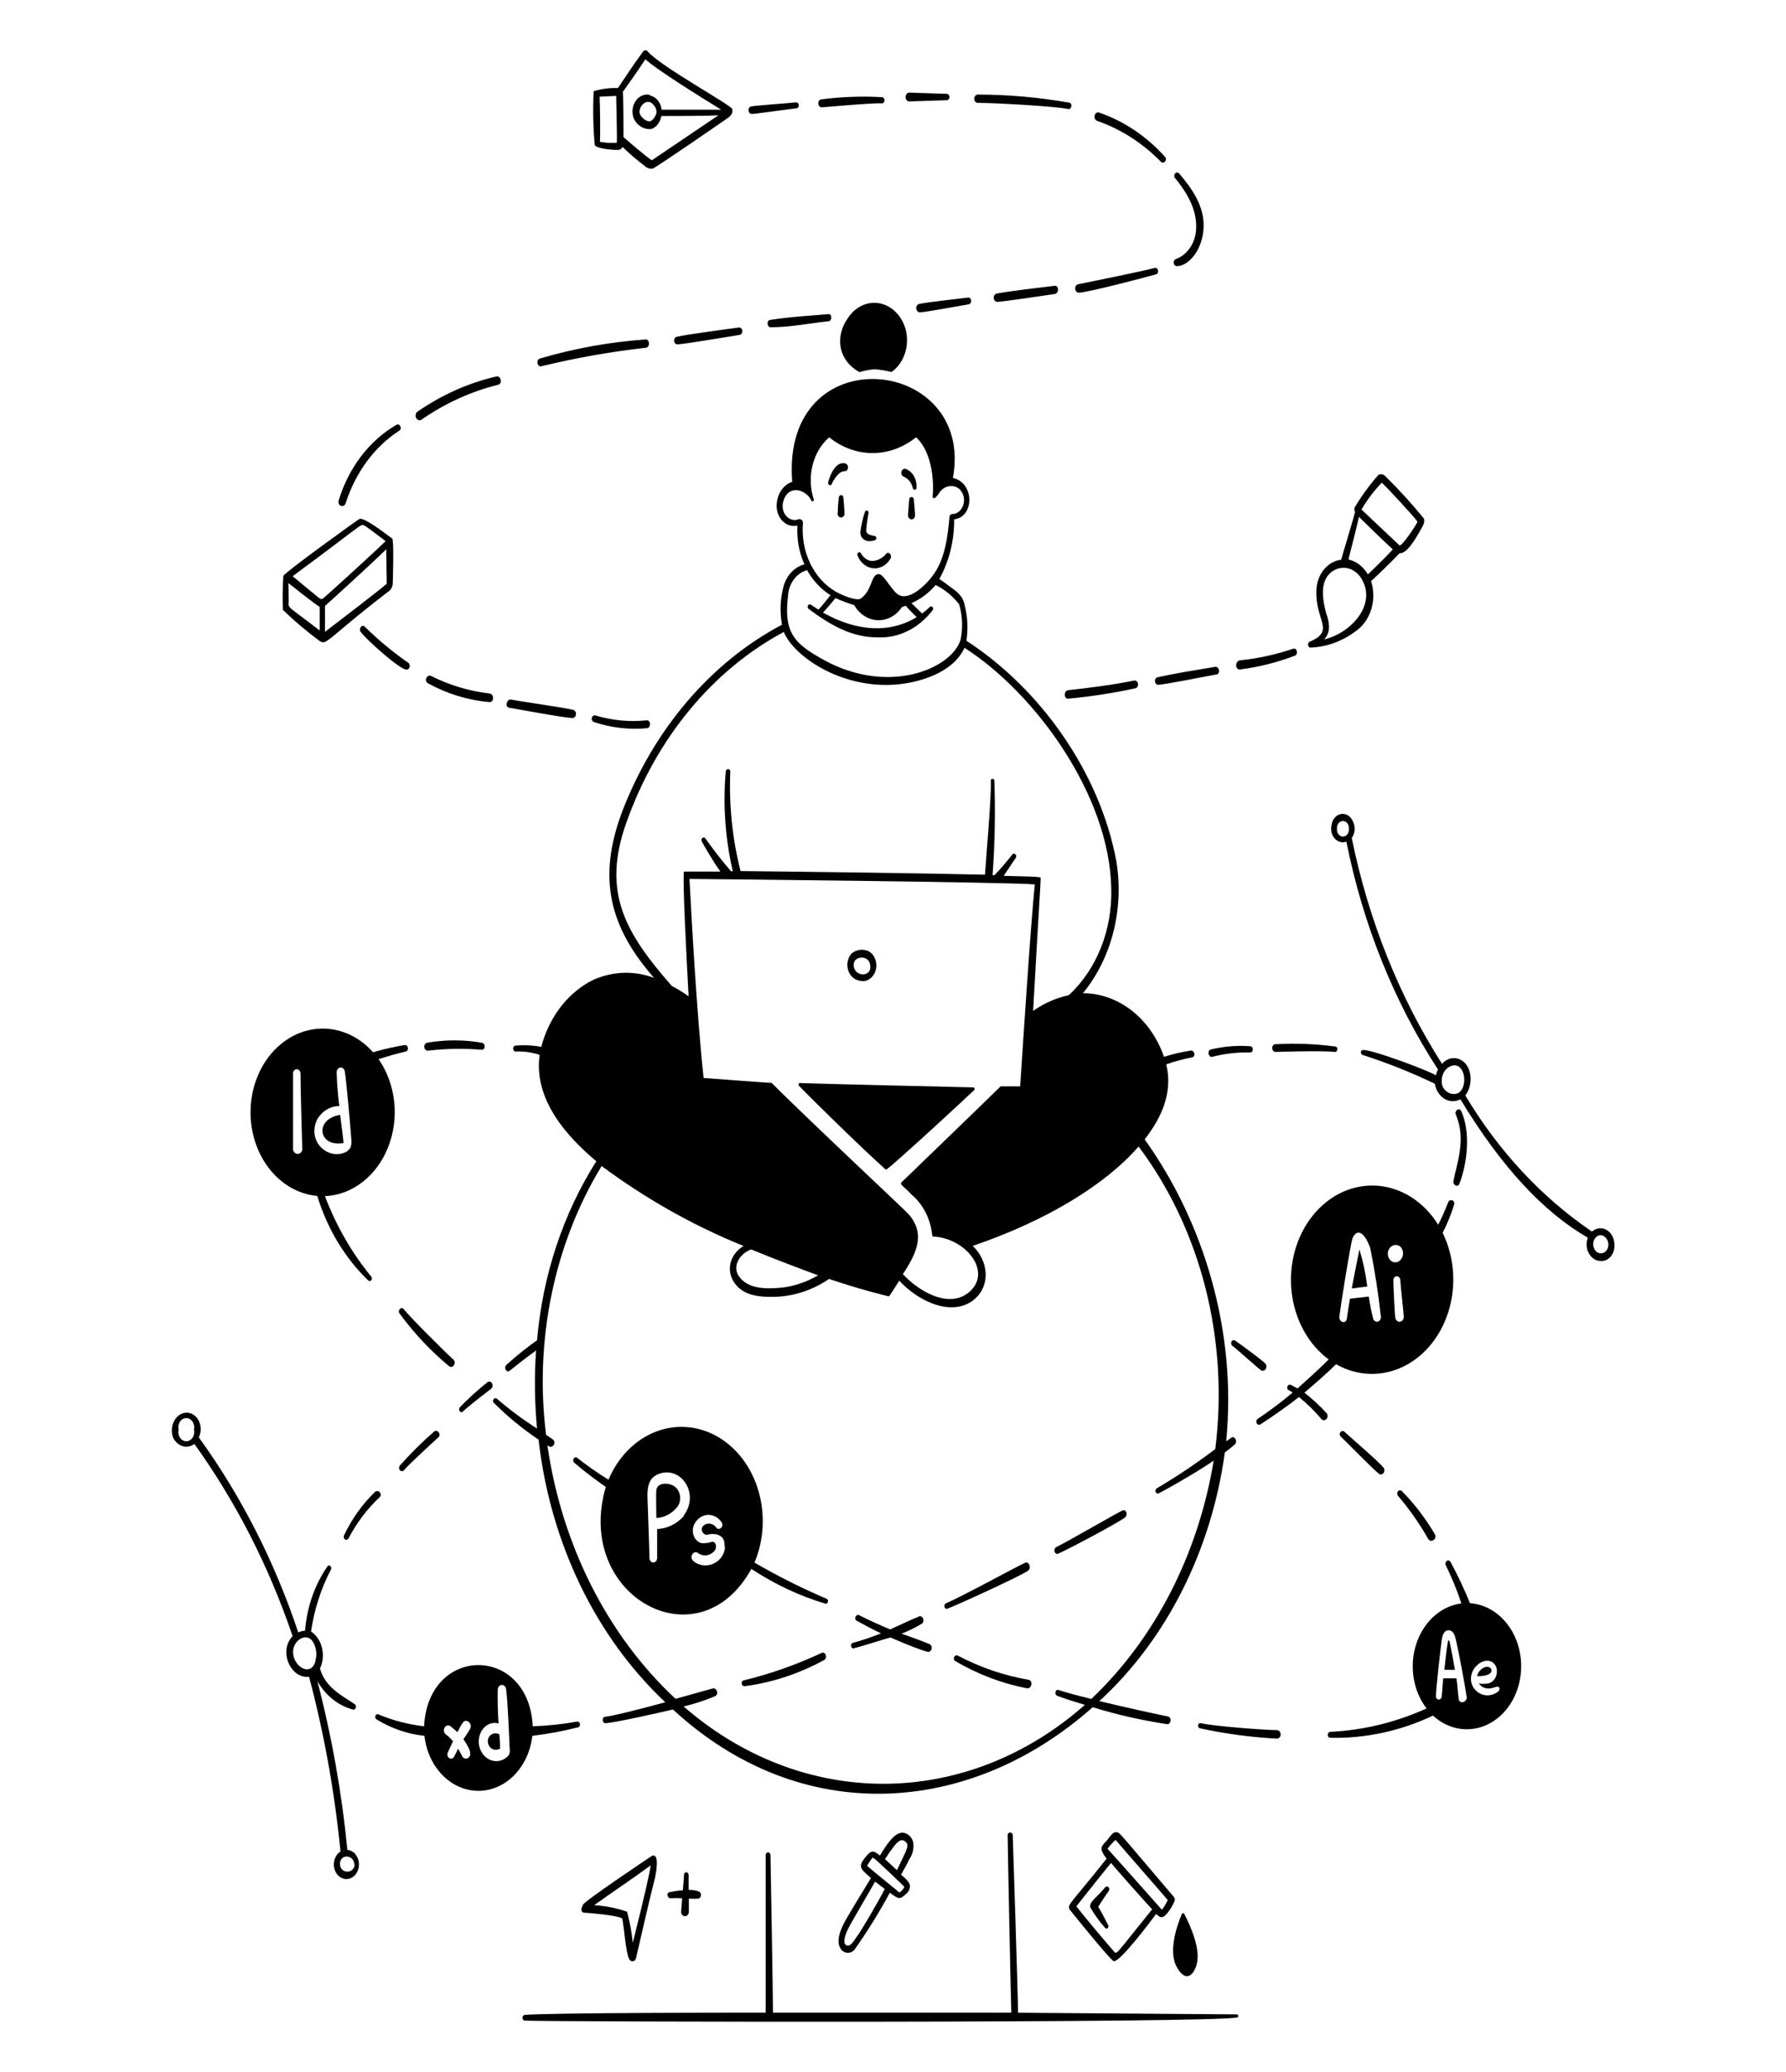 <svg width="125" height="145" viewBox="0 0 125 145" fill="none" xmlns="http://www.w3.org/2000/svg">
<path d="M60.106 68.613C60.335 68.694 60.581 68.672 60.797 68.552C61.012 68.431 61.18 68.221 61.268 67.963C61.355 67.705 61.356 67.418 61.269 67.16C61.182 66.901 61.015 66.69 60.8 66.569C60.607 66.481 60.398 66.448 60.191 66.473C59.984 66.498 59.786 66.581 59.612 66.714C59.481 66.854 59.386 67.034 59.339 67.234C59.292 67.434 59.294 67.645 59.346 67.843C59.398 68.041 59.496 68.219 59.631 68.355C59.765 68.491 59.93 68.581 60.106 68.613ZM59.75 67.497C59.75 66.888 60.794 66.815 60.894 67.497C61.087 68.447 59.719 68.389 59.75 67.497ZM59.375 22.213C58.413 23.526 58.644 25.215 60.156 26.041C60.498 25.939 60.848 25.871 61.2 25.838C61.602 25.869 62.001 25.934 62.394 26.034C62.811 25.743 63.135 25.303 63.318 24.78C63.5 24.257 63.531 23.68 63.406 23.134C63.29 22.66 63.063 22.232 62.75 21.898C62.437 21.564 62.051 21.337 61.634 21.242C61.217 21.146 60.785 21.187 60.386 21.358C59.988 21.53 59.638 21.826 59.375 22.213ZM59.025 34.799C59.018 34.757 58.998 34.718 58.969 34.691C58.94 34.663 58.903 34.648 58.866 34.648C58.828 34.648 58.792 34.663 58.763 34.691C58.733 34.718 58.714 34.757 58.706 34.799C58.66 35.203 58.633 35.61 58.625 36.017C58.642 36.075 58.673 36.126 58.716 36.162C58.759 36.197 58.81 36.217 58.862 36.217C58.915 36.217 58.967 36.197 59.009 36.162C59.052 36.126 59.084 36.075 59.1 36.017C59.131 35.894 59.025 34.923 59.025 34.799ZM63.956 34.93C63.949 34.887 63.929 34.849 63.9 34.821C63.871 34.793 63.834 34.778 63.797 34.778C63.759 34.778 63.723 34.793 63.694 34.821C63.665 34.849 63.645 34.887 63.638 34.93C63.638 35.031 63.531 36.01 63.562 36.148C63.579 36.206 63.611 36.256 63.653 36.292C63.696 36.328 63.747 36.347 63.8 36.347C63.853 36.347 63.904 36.328 63.947 36.292C63.989 36.256 64.021 36.206 64.037 36.148C64.069 36.01 63.956 35.039 63.956 34.93ZM59.069 32.414C58.319 32.342 57.975 33.69 57.962 33.748C57.952 33.789 57.956 33.834 57.973 33.872C57.991 33.91 58.021 33.939 58.056 33.951C58.092 33.964 58.13 33.959 58.163 33.939C58.196 33.918 58.221 33.884 58.231 33.842C58.269 33.734 58.669 32.943 59.138 32.972C59.375 32.994 59.494 32.45 59.069 32.414ZM64.144 33.944C64.132 33.688 64.053 33.443 63.918 33.241C63.783 33.039 63.598 32.889 63.388 32.813C63.325 32.794 63.258 32.804 63.201 32.842C63.145 32.88 63.104 32.943 63.087 33.016C63.071 33.089 63.08 33.167 63.113 33.232C63.146 33.297 63.2 33.345 63.263 33.364C63.416 33.427 63.554 33.534 63.663 33.675C63.772 33.815 63.849 33.985 63.888 34.169C63.898 34.208 63.92 34.241 63.952 34.261C63.983 34.281 64.019 34.285 64.053 34.274C64.087 34.262 64.116 34.236 64.133 34.2C64.15 34.163 64.154 34.121 64.144 34.082C64.144 34.082 64.156 34.002 64.144 33.944ZM61.25 37.794C61.275 37.784 61.297 37.766 61.312 37.741C61.328 37.716 61.336 37.686 61.336 37.656C61.336 37.625 61.328 37.596 61.312 37.571C61.297 37.546 61.275 37.528 61.25 37.518C60.962 37.453 60.625 37.431 60.625 37.105C60.658 36.698 60.712 36.294 60.788 35.894C60.791 35.858 60.783 35.822 60.766 35.792C60.748 35.762 60.722 35.74 60.692 35.73C60.662 35.721 60.63 35.724 60.601 35.739C60.573 35.755 60.55 35.781 60.538 35.814C60.382 36.282 60.273 36.768 60.212 37.264C60.225 37.699 60.625 38.026 61.25 37.794ZM62.031 38.743C61.894 38.916 61.725 39.051 61.537 39.139C61.349 39.227 61.146 39.265 60.944 39.251C60.805 39.224 60.673 39.163 60.555 39.074C60.438 38.984 60.338 38.866 60.263 38.729C60.245 38.691 60.216 38.663 60.18 38.651C60.145 38.639 60.107 38.643 60.075 38.664C60.043 38.684 60.019 38.718 60.008 38.759C59.998 38.8 60.001 38.844 60.019 38.881C60.119 39.133 60.275 39.348 60.472 39.505C60.669 39.661 60.898 39.753 61.137 39.771C61.375 39.789 61.613 39.732 61.825 39.606C62.038 39.48 62.217 39.289 62.344 39.055C62.425 38.816 62.2 38.569 62.031 38.743ZM61.962 81.823C61.978 81.835 61.997 81.842 62.016 81.842C62.035 81.842 62.053 81.835 62.069 81.823C62.737 81.337 67.769 76.697 68.181 76.284C68.195 76.269 68.205 76.25 68.209 76.229C68.213 76.207 68.212 76.185 68.205 76.165C68.198 76.145 68.186 76.127 68.171 76.115C68.156 76.103 68.138 76.096 68.119 76.095C68.119 76.095 57.806 75.863 55.987 75.791C55.881 75.791 55.862 75.921 55.919 75.979C56.25 76.356 60.244 80.293 61.962 81.823ZM83.688 137.67C84.156 136.56 83.281 134.697 82.888 133.943C82.88 133.925 82.868 133.909 82.853 133.898C82.838 133.888 82.821 133.882 82.803 133.882C82.785 133.882 82.768 133.888 82.753 133.898C82.738 133.909 82.726 133.925 82.719 133.943C82.4 134.668 81.731 136.568 82.369 137.662C82.8 138.474 83.35 138.532 83.688 137.67ZM45.625 129.876C45.562 129.919 40.987 132.972 40.812 133.283C40.638 133.595 40.644 133.827 40.881 133.849C42.756 133.987 43.475 134.168 43.55 134.269C43.669 134.755 43.8 136.727 44.05 137.119C44.077 137.167 44.115 137.205 44.16 137.229C44.205 137.253 44.255 137.261 44.303 137.252C44.352 137.244 44.398 137.219 44.435 137.181C44.472 137.144 44.499 137.094 44.513 137.039C44.775 135.893 45.6 132.326 45.763 131.739C45.925 131.152 46.2 129.637 45.625 129.876ZM45.538 130.557C45.475 131.036 45.175 132.421 44.288 135.959C44.214 135.221 44.08 134.492 43.888 133.784C43.14 133.524 42.367 133.371 41.587 133.327C42.875 132.399 44.225 131.507 45.519 130.557H45.538ZM48.856 132.87C48.908 132.865 48.956 132.839 48.993 132.797C49.03 132.755 49.053 132.699 49.059 132.64C49.065 132.58 49.053 132.52 49.025 132.47C48.997 132.419 48.955 132.382 48.906 132.363C48.675 132.284 48.434 132.25 48.194 132.261V131.21C48.194 131.16 48.177 131.112 48.146 131.077C48.116 131.041 48.074 131.021 48.031 131.021C47.988 131.021 47.947 131.041 47.916 131.077C47.886 131.112 47.869 131.16 47.869 131.21C47.869 131.587 47.812 131.935 47.788 132.29C47.494 132.29 47.2 132.355 46.894 132.406C46.587 132.457 46.719 132.863 46.944 132.841C47.208 132.823 47.473 132.823 47.737 132.841C47.737 133.16 47.681 133.501 47.669 133.827C47.679 133.903 47.712 133.971 47.761 134.021C47.811 134.071 47.875 134.098 47.941 134.098C48.006 134.098 48.07 134.071 48.12 134.021C48.17 133.971 48.203 133.903 48.212 133.827V132.863C48.427 132.881 48.642 132.884 48.856 132.87ZM63.913 128.904C63.859 128.722 63.76 128.562 63.627 128.446C63.494 128.329 63.335 128.262 63.169 128.252C62.594 128.252 62.056 129.071 61.6 129.832H61.556C61.112 129.47 60.975 129.47 60.562 129.977C60.013 130.666 60.244 130.789 60.956 131.427C60.475 132.203 59.263 134.204 59.081 134.567C58.9 134.929 58.369 135.951 58.956 136.517C59.077 136.617 59.223 136.668 59.371 136.661C59.519 136.655 59.661 136.591 59.775 136.481C60.683 135.204 61.518 133.86 62.275 132.457C62.9 132.892 62.95 132.979 63.438 132.515C63.508 132.461 63.568 132.39 63.611 132.305C63.654 132.221 63.68 132.127 63.688 132.029C63.688 131.674 63.319 131.427 63.062 131.188C63.281 130.818 63.475 130.463 63.65 130.093C63.766 129.93 63.85 129.738 63.895 129.533C63.94 129.327 63.946 129.113 63.913 128.904ZM61.938 130.101C62.145 129.776 62.366 129.464 62.6 129.165C62.906 128.781 63.131 128.687 63.337 128.854C63.688 129.122 63.494 129.361 62.775 130.876L61.938 130.101ZM59.281 136.147C58.925 136.053 59.156 135.422 59.325 135.045C59.494 134.668 60.763 132.537 61.25 131.674C61.444 131.833 61.769 132.08 61.925 132.189C61.5 133.03 60.294 135.089 60.05 135.408C59.806 135.727 59.581 136.227 59.281 136.147ZM61.062 129.999L61.163 130.043C61.263 130.086 63.3 132.015 63.3 132.058C63.209 132.214 63.09 132.346 62.95 132.442C62.712 132.225 61.237 131.065 60.688 130.565C60.802 130.367 60.927 130.178 61.062 129.999ZM74.85 133.617C74.85 133.617 77.688 137.148 77.938 137.242C78.356 137.372 80.619 134.342 80.919 133.936C81.213 134.226 81.362 134.277 81.694 133.892C81.899 133.644 82.069 133.36 82.2 133.051C82.222 133.004 82.23 132.949 82.223 132.896C82.216 132.842 82.195 132.793 82.162 132.754C78.981 129.013 78.412 128.317 78.281 128.259C77.869 128.056 77.656 128.643 77.412 128.854C77.075 129.231 76.894 129.347 77.45 130.072C74.912 133.262 74.713 133.24 74.85 133.617ZM77.525 129.361C77.692 129.138 77.878 128.937 78.081 128.759C78.081 128.759 79.956 130.934 81.731 132.964C81.618 133.21 81.479 133.439 81.319 133.646C81.25 133.566 77.625 129.484 77.5 129.361H77.525ZM80.65 133.602C77.925 136.952 78.2 136.821 77.912 136.502C77.744 136.336 75.65 133.834 75.331 133.407C75.556 133.117 77.631 130.507 77.769 130.362C77.737 130.391 80.2 133.153 80.625 133.602H80.65Z" fill="black"/>
<path d="M77.35 132.073C76.725 132.841 76.237 133.066 76.306 133.479C76.612 134.004 76.963 134.49 77.356 134.929C77.38 134.952 77.41 134.964 77.441 134.965C77.472 134.966 77.502 134.954 77.527 134.932C77.551 134.91 77.569 134.88 77.576 134.845C77.584 134.81 77.581 134.773 77.569 134.741C77.569 134.741 77.075 133.762 76.862 133.436C76.912 133.363 77.444 132.537 77.588 132.348C77.619 132.312 77.637 132.262 77.637 132.21C77.637 132.159 77.619 132.109 77.588 132.073C77.556 132.036 77.513 132.016 77.469 132.016C77.424 132.016 77.382 132.036 77.35 132.073Z" fill="black"/>
<path d="M86.575 140.969L71.25 140.853C71.25 139.613 70.906 129.318 70.881 128.441C70.881 128.173 70.512 128.173 70.525 128.441C70.525 129.166 70.75 140.171 70.781 140.846H54.1C54.1 139.671 53.937 130.456 53.925 129.826C53.925 129.774 53.907 129.724 53.876 129.687C53.844 129.65 53.801 129.63 53.756 129.63C53.711 129.63 53.669 129.65 53.637 129.687C53.605 129.724 53.587 129.774 53.587 129.826V140.846C52.287 140.846 38.587 140.846 36.712 141.005C36.672 141.014 36.636 141.039 36.611 141.075C36.584 141.111 36.57 141.157 36.57 141.204C36.57 141.252 36.584 141.297 36.611 141.334C36.636 141.37 36.672 141.395 36.712 141.404C38.381 141.491 85.075 141.592 86.606 141.179C86.626 141.17 86.643 141.153 86.654 141.131C86.665 141.109 86.669 141.084 86.665 141.059C86.661 141.034 86.65 141.012 86.634 140.995C86.617 140.979 86.597 140.969 86.575 140.969ZM41.625 10.15C41.769 10.44 43.231 10.534 43.362 10.476C43.449 10.441 43.523 10.375 43.575 10.287C44.071 10.767 44.59 11.213 45.131 11.621C45.208 11.694 45.298 11.747 45.394 11.777C45.489 11.807 45.589 11.813 45.687 11.796C45.95 11.709 50.881 8.301 50.956 8.243C51.281 8.011 51.287 7.779 51.244 7.627C51.15 7.33 46.112 4.589 45.306 3.567C45.283 3.547 45.256 3.533 45.228 3.525C45.2 3.518 45.171 3.516 45.143 3.522C45.114 3.527 45.087 3.539 45.062 3.557C45.038 3.574 45.017 3.598 45 3.625C44.375 4.459 43.819 5.314 43.25 6.162C42.677 6.142 42.105 6.215 41.55 6.38C41.489 7.637 41.514 8.897 41.625 10.15ZM45.919 7.975C45.855 8.177 45.734 8.349 45.575 8.461C45.262 8.584 44.95 8.243 44.844 8.091C44.5 7.627 45.281 6.641 45.8 7.417C45.865 7.495 45.91 7.592 45.931 7.698C45.952 7.804 45.948 7.915 45.919 8.018V7.975ZM45.469 6.634C45.282 6.595 45.089 6.618 44.913 6.7C44.736 6.781 44.583 6.918 44.469 7.094C44.356 7.271 44.287 7.481 44.27 7.7C44.254 7.92 44.29 8.14 44.375 8.337C44.502 8.581 44.689 8.775 44.911 8.896C45.134 9.018 45.382 9.06 45.625 9.019C45.793 8.948 45.942 8.828 46.058 8.67C46.174 8.513 46.253 8.323 46.287 8.12C46.975 8.12 49.337 8.12 50.281 8.069L45.625 11.216C45.362 11.085 43.825 9.766 43.637 9.592C43.637 9.193 43.637 6.808 43.594 6.423C44.119 5.698 44.656 4.923 45.169 4.147C45.931 4.872 49.45 7.047 50.481 7.678H46.306C46.279 7.428 46.183 7.195 46.032 7.015C45.88 6.835 45.683 6.716 45.469 6.677V6.634ZM41.969 6.764L43.125 6.713C43.125 6.938 43.2 9.613 43.169 9.99C42.774 10.02 42.378 9.999 41.987 9.925C42.025 9.425 41.994 7.373 41.969 6.808V6.764ZM22.4 44.877C22.465 44.921 22.54 44.944 22.616 44.944C22.691 44.944 22.766 44.921 22.831 44.877C23.325 44.594 24.306 43.601 27.169 41.404C27.253 41.352 27.325 41.277 27.38 41.187C27.436 41.096 27.472 40.992 27.487 40.883C27.487 40.883 27.594 37.787 27.444 37.685C26.962 37.337 25.569 36.235 25.169 36.308C25.119 36.308 19.844 40.121 19.831 40.303C19.779 41.094 19.768 41.888 19.8 42.681C20.624 43.478 21.493 44.212 22.4 44.877ZM20.181 40.803C20.662 41.18 22.006 42.253 22.375 42.47V44.123C20.037 42.311 20.187 42.615 20.206 42.079C20.212 41.782 20.194 41.086 20.181 40.803ZM22.631 41.868C22.591 41.903 22.543 41.921 22.494 41.921C22.444 41.921 22.396 41.903 22.356 41.868C22.256 41.796 20.856 40.636 20.481 40.324C25.394 36.699 25.219 36.656 25.481 36.764C25.606 36.822 26.194 37.258 26.987 37.867C26.05 38.794 22.725 41.796 22.631 41.868ZM27.006 40.904C26.875 41.049 23.494 43.652 22.744 44.218V42.405C23.187 42.014 26.119 39.346 27.031 38.439C27.056 40.832 27.094 40.832 27.037 40.904H27.006ZM91.675 45.319C92.842 45.288 93.978 44.873 94.95 44.123C95.435 43.769 95.8 43.232 95.984 42.602C96.169 41.973 96.161 41.289 95.962 40.665C96.375 40.303 97.694 39.005 97.95 38.722C98.481 38.758 99.1 37.663 99.431 37.069C99.569 36.822 99.75 36.569 99.656 36.286C98.812 35.25 97.919 34.27 96.981 33.35C96.918 33.273 96.837 33.22 96.748 33.198C96.658 33.176 96.566 33.186 96.481 33.227C95.859 33.926 95.298 34.696 94.806 35.525C94.785 35.632 94.796 35.745 94.837 35.844C94.837 35.895 93.969 38.816 93.862 39.172C93.395 39.226 92.96 39.478 92.641 39.878C92.323 40.279 92.141 40.801 92.131 41.346C92.056 43.464 93.5 44.145 91.619 44.928C91.593 44.954 91.573 44.987 91.561 45.025C91.549 45.062 91.546 45.103 91.552 45.142C91.557 45.181 91.572 45.218 91.593 45.25C91.615 45.281 91.643 45.305 91.675 45.319ZM95.287 35.655C95.694 34.963 96.172 34.333 96.712 33.778C97.05 34.089 99 36.177 99.212 36.518C99.056 36.83 98.181 38.149 97.962 38.178C97.944 38.157 95.369 35.742 95.287 35.655ZM95.737 40.194C95.419 39.652 94.93 39.277 94.375 39.15C94.5 38.664 94.956 36.888 95.112 36.17C95.587 36.641 96.762 37.787 97.481 38.447C97.2 38.773 96.137 39.824 95.737 40.194ZM92.675 44.747C93.162 44.232 93.044 43.558 92.819 42.913C92.419 41.462 92.537 40.527 93.206 40.013C93.379 39.886 93.572 39.8 93.773 39.76C93.975 39.721 94.181 39.728 94.38 39.782C94.579 39.836 94.767 39.935 94.932 40.075C95.098 40.214 95.237 40.39 95.344 40.593C96.331 42.398 94.481 44.334 92.675 44.747ZM52.6 7.975C52.856 7.975 54.356 7.75 55.725 7.583C55.773 7.583 55.819 7.561 55.853 7.522C55.887 7.482 55.906 7.429 55.906 7.373C55.906 7.317 55.887 7.264 55.853 7.224C55.819 7.185 55.773 7.163 55.725 7.163C55.212 7.221 52.806 7.388 52.544 7.453C52.493 7.472 52.45 7.512 52.421 7.564C52.393 7.617 52.381 7.679 52.387 7.74C52.394 7.802 52.419 7.859 52.458 7.902C52.496 7.944 52.547 7.97 52.6 7.975ZM57.5 7.511C57.669 7.511 60.987 7.192 61.719 7.235C61.962 7.235 61.981 6.822 61.719 6.8C60.29 6.719 58.858 6.773 57.437 6.96C57.383 6.98 57.337 7.022 57.307 7.078C57.277 7.134 57.264 7.2 57.272 7.265C57.279 7.331 57.306 7.391 57.348 7.436C57.389 7.481 57.443 7.507 57.5 7.511ZM63.6 7.098L66.294 7.011C66.338 7.001 66.379 6.974 66.408 6.933C66.437 6.893 66.453 6.842 66.453 6.789C66.453 6.737 66.437 6.686 66.408 6.645C66.379 6.605 66.338 6.578 66.294 6.568L63.612 6.481C63.549 6.491 63.49 6.526 63.447 6.582C63.404 6.637 63.379 6.709 63.378 6.783C63.376 6.858 63.398 6.93 63.439 6.988C63.479 7.046 63.537 7.085 63.6 7.098ZM68.437 7.199C69.587 7.199 73.737 7.424 74.75 7.627C75 7.685 75.087 7.235 74.837 7.185C72.717 6.811 70.576 6.621 68.431 6.619C68.365 6.62 68.302 6.651 68.255 6.707C68.209 6.762 68.183 6.836 68.184 6.913C68.185 6.99 68.212 7.063 68.26 7.117C68.307 7.17 68.371 7.2 68.437 7.199ZM76.769 8.453C78.423 9.021 79.952 9.998 81.25 11.317C81.45 11.527 81.731 11.187 81.537 10.976C80.227 9.519 78.631 8.452 76.887 7.866C76.824 7.859 76.761 7.879 76.71 7.922C76.659 7.965 76.622 8.028 76.608 8.1C76.593 8.171 76.602 8.246 76.631 8.311C76.661 8.376 76.71 8.427 76.769 8.453ZM82.312 18.125C82.261 18.139 82.215 18.176 82.185 18.226C82.154 18.277 82.141 18.339 82.147 18.401C82.153 18.462 82.178 18.519 82.218 18.56C82.258 18.601 82.309 18.625 82.362 18.625C83.187 18.625 84.156 17.509 84.237 15.964C84.319 14.42 83.406 13.18 82.531 12.143C82.494 12.099 82.443 12.074 82.39 12.073C82.336 12.073 82.285 12.097 82.247 12.14C82.209 12.183 82.187 12.242 82.186 12.304C82.186 12.366 82.206 12.425 82.244 12.47C83.231 13.659 83.712 14.746 83.719 15.805C83.735 16.317 83.607 16.821 83.353 17.24C83.099 17.659 82.733 17.97 82.312 18.125ZM75.494 20.481C76.119 20.481 80.237 19.386 80.919 19.198C80.966 19.18 81.006 19.141 81.031 19.09C81.055 19.039 81.062 18.98 81.05 18.923C81.039 18.866 81.009 18.817 80.967 18.785C80.925 18.752 80.874 18.739 80.825 18.748C79.894 18.995 76.606 19.662 75.45 19.894C75.389 19.909 75.335 19.95 75.299 20.008C75.262 20.066 75.244 20.138 75.25 20.21C75.255 20.282 75.283 20.349 75.328 20.399C75.373 20.448 75.432 20.478 75.494 20.481ZM73.8 20.003C72.469 20.169 71.075 20.314 69.731 20.546C69.675 20.566 69.626 20.608 69.593 20.664C69.559 20.721 69.544 20.789 69.549 20.857C69.555 20.925 69.58 20.989 69.621 21.038C69.662 21.087 69.716 21.118 69.775 21.126C70.156 21.126 73.206 20.662 73.819 20.575C74.137 20.524 74.119 19.952 73.8 20.003ZM64.375 21.858C64.737 21.858 67.237 21.387 67.819 21.293C67.867 21.279 67.91 21.244 67.938 21.196C67.967 21.148 67.979 21.09 67.973 21.032C67.967 20.974 67.943 20.921 67.905 20.882C67.867 20.843 67.819 20.822 67.769 20.822C67.006 20.923 65.075 21.119 64.325 21.271C64.264 21.287 64.21 21.328 64.173 21.387C64.137 21.446 64.12 21.518 64.126 21.591C64.132 21.663 64.161 21.73 64.207 21.779C64.252 21.829 64.312 21.857 64.375 21.858ZM53.944 22.902C55.281 22.902 56.65 22.627 57.975 22.482C58.25 22.482 58.25 21.953 57.975 21.982C56.644 22.105 55.25 22.17 53.906 22.388C53.637 22.424 53.669 22.902 53.944 22.902ZM47.356 23.57C47.301 23.585 47.253 23.622 47.221 23.676C47.188 23.729 47.173 23.795 47.18 23.86C47.186 23.925 47.212 23.985 47.254 24.029C47.296 24.073 47.35 24.098 47.406 24.099C47.831 24.099 51.262 23.512 51.781 23.432C51.836 23.417 51.884 23.379 51.915 23.325C51.947 23.271 51.96 23.206 51.952 23.141C51.945 23.077 51.916 23.018 51.873 22.977C51.83 22.935 51.775 22.914 51.719 22.917C50.9 23.033 48.05 23.403 47.356 23.57ZM37.837 25.643C40.263 25.053 42.715 24.617 45.181 24.338C45.506 24.338 45.494 23.722 45.181 23.758C42.684 23.931 40.206 24.377 37.781 25.092C37.727 25.112 37.681 25.153 37.651 25.208C37.62 25.264 37.607 25.329 37.614 25.394C37.621 25.459 37.647 25.52 37.687 25.565C37.728 25.61 37.781 25.638 37.837 25.643ZM29.475 29.384C31.142 28.226 32.962 27.395 34.862 26.926C35.194 26.846 35.062 26.267 34.737 26.346C32.78 26.797 30.905 27.636 29.194 28.826C29.14 28.874 29.104 28.944 29.091 29.021C29.078 29.099 29.09 29.179 29.124 29.247C29.158 29.316 29.213 29.367 29.277 29.392C29.342 29.417 29.412 29.414 29.475 29.384ZM24.194 35.213C24.884 33.058 26.213 31.258 27.944 30.138C28.175 29.993 27.981 29.594 27.744 29.732C25.859 30.819 24.412 32.711 23.706 35.01C23.587 35.416 24.075 35.575 24.194 35.213ZM25.556 43.884C25.369 43.638 25.069 43.978 25.244 44.218C25.681 44.805 27.987 46.864 28.456 46.864C28.505 46.863 28.553 46.844 28.592 46.809C28.631 46.774 28.659 46.726 28.672 46.67C28.684 46.615 28.681 46.557 28.663 46.504C28.644 46.451 28.611 46.407 28.569 46.378C27.509 45.642 26.501 44.808 25.556 43.884ZM34.269 48.531C32.858 48.37 31.477 47.956 30.175 47.306C29.887 47.161 29.65 47.654 29.944 47.813C31.297 48.557 32.757 49.004 34.25 49.133C34.594 49.155 34.594 48.575 34.269 48.531ZM35.625 49.525C36.35 49.648 39.306 50.206 40.056 50.249C40.118 50.252 40.179 50.227 40.226 50.18C40.273 50.133 40.304 50.068 40.312 49.996C40.319 49.925 40.304 49.852 40.268 49.793C40.233 49.734 40.179 49.693 40.119 49.677C39.4 49.503 36.469 49.097 35.744 48.952C35.45 48.944 35.331 49.467 35.625 49.525ZM45.256 50.409C44.044 50.534 42.822 50.416 41.644 50.061C41.595 50.055 41.545 50.069 41.504 50.101C41.464 50.133 41.434 50.181 41.421 50.236C41.408 50.292 41.413 50.35 41.434 50.402C41.456 50.454 41.492 50.495 41.537 50.518C42.754 50.929 44.025 51.079 45.287 50.96C45.569 50.924 45.562 50.387 45.256 50.409ZM86.794 46.849C88.096 46.684 89.38 46.361 90.625 45.885C90.887 45.783 90.775 45.305 90.506 45.399C89.292 45.809 88.047 46.081 86.787 46.211C86.425 46.255 86.431 46.886 86.794 46.849ZM80.994 47.4C80.943 47.419 80.9 47.457 80.871 47.508C80.842 47.559 80.829 47.621 80.834 47.682C80.839 47.743 80.862 47.8 80.899 47.844C80.936 47.888 80.985 47.915 81.037 47.922C81.494 47.922 84.612 47.284 85.144 47.197C85.45 47.132 85.331 46.617 85.037 46.668C83.425 46.936 82.225 47.125 80.994 47.4ZM79.375 47.625C77.819 47.944 76.25 48.133 74.762 48.299C74.437 48.343 74.45 48.923 74.762 48.894C76.337 48.747 77.903 48.505 79.456 48.169C79.487 48.163 79.516 48.149 79.543 48.13C79.569 48.111 79.592 48.085 79.61 48.056C79.628 48.026 79.641 47.993 79.648 47.957C79.654 47.922 79.655 47.886 79.65 47.85C79.645 47.814 79.633 47.78 79.617 47.749C79.6 47.719 79.578 47.692 79.552 47.671C79.527 47.65 79.498 47.636 79.468 47.628C79.437 47.62 79.406 47.619 79.375 47.625ZM33.712 73.464C33.987 73.464 34 73.014 33.712 72.971C32.444 72.752 31.155 72.752 29.887 72.971C29.827 72.986 29.774 73.027 29.739 73.086C29.704 73.145 29.69 73.216 29.698 73.287C29.707 73.358 29.739 73.422 29.786 73.467C29.834 73.512 29.895 73.534 29.956 73.529C31.204 73.378 32.461 73.356 33.712 73.464ZM89.206 73.08C89.154 73.099 89.11 73.138 89.079 73.19C89.049 73.243 89.036 73.306 89.041 73.368C89.046 73.431 89.07 73.49 89.108 73.535C89.146 73.58 89.196 73.609 89.25 73.616C89.312 73.616 92.606 73.507 93.4 73.616C93.612 73.653 93.681 73.275 93.469 73.239C92.054 73.048 90.628 72.994 89.206 73.08ZM87.5 73.653C87.55 73.653 87.597 73.63 87.632 73.589C87.668 73.548 87.687 73.493 87.687 73.435C87.687 73.377 87.668 73.322 87.632 73.281C87.597 73.24 87.55 73.218 87.5 73.218C86.579 73.148 85.654 73.224 84.75 73.442C84.481 73.507 84.556 73.964 84.812 73.964C85.694 73.734 86.597 73.629 87.5 73.653ZM101.725 82.65C101.675 82.94 102.037 83.121 102.144 82.838C102.681 81.432 102.95 79.278 102.275 77.763C102.144 77.473 101.769 77.72 101.894 78.01C102.65 79.75 101.925 81.526 101.725 82.65ZM26.25 104.4C25.371 105.247 24.635 106.277 24.081 107.438C24.069 107.461 24.061 107.488 24.057 107.515C24.054 107.543 24.055 107.571 24.061 107.598C24.072 107.652 24.102 107.699 24.144 107.728C24.185 107.756 24.235 107.765 24.282 107.751C24.328 107.738 24.369 107.703 24.394 107.655C24.965 106.562 25.697 105.593 26.556 104.791C26.806 104.581 26.5 104.204 26.25 104.4ZM30.425 100.144C29.569 100.887 28.754 101.694 27.987 102.558C27.95 102.602 27.93 102.662 27.93 102.724C27.931 102.786 27.952 102.845 27.991 102.888C28.029 102.931 28.08 102.955 28.133 102.955C28.187 102.954 28.238 102.929 28.275 102.885C28.625 102.457 30.506 100.753 30.694 100.572C30.881 100.391 30.656 100.05 30.425 100.144ZM32.3 98.825C32.431 98.825 32.044 98.969 34.375 97.186C34.423 97.147 34.458 97.088 34.471 97.022C34.484 96.955 34.476 96.885 34.447 96.825C34.418 96.765 34.371 96.72 34.315 96.698C34.259 96.676 34.198 96.68 34.144 96.707C33.455 97.252 32.797 97.848 32.175 98.491C32.154 98.52 32.14 98.555 32.136 98.593C32.131 98.63 32.135 98.668 32.148 98.703C32.161 98.737 32.182 98.767 32.209 98.789C32.236 98.81 32.267 98.823 32.3 98.825Z" fill="black"/>
<path d="M35.494 95.954C35.656 96.033 35.55 95.954 37.519 94.504C37.392 96.324 37.415 98.154 37.587 99.97C36.612 99.355 35.677 98.66 34.788 97.889C34.619 97.737 34.394 98.013 34.569 98.179C35.54 99.145 36.586 100.004 37.694 100.746C38.513 107.963 41.687 114.541 46.562 119.125C44.325 119.734 42.913 120.074 42.362 120.14C42.125 120.14 42.125 120.589 42.362 120.589C42.906 120.589 46.369 119.806 47.1 119.632C56.075 127.919 67.875 127.107 76.475 119.473C78.197 120.001 79.946 120.398 81.713 120.662C81.767 120.657 81.819 120.63 81.859 120.586C81.898 120.542 81.924 120.483 81.93 120.42C81.937 120.357 81.925 120.293 81.895 120.239C81.866 120.185 81.821 120.145 81.769 120.125C80.994 119.973 78.819 119.494 76.944 119.045C81.646 114.725 84.78 108.516 85.725 101.645C85.963 101.471 86.194 101.282 86.419 101.087C86.644 100.891 86.419 100.434 86.175 100.615L85.819 100.869C86.581 93.169 84.244 85.499 80.112 79.735C81.287 78.234 82.106 76.458 81.625 74.486C82.217 74.277 82.821 74.112 83.431 73.993C83.706 73.95 83.606 73.478 83.344 73.522C82.711 73.616 82.084 73.761 81.469 73.957C81.012 72.644 80.228 71.519 79.217 70.726C78.206 69.933 77.014 69.508 75.794 69.505C76.792 68.288 77.525 66.811 77.93 65.198C78.336 63.584 78.403 61.882 78.125 60.233C76.969 54.07 72.838 48.212 67.638 44.841C67.765 44.025 67.726 43.186 67.525 42.391C67.388 41.666 66.975 41.419 66.494 41.056C66.244 40.868 66.006 40.694 65.744 40.52C66.433 39.275 66.794 37.824 66.781 36.344C68.188 36.184 68.237 33.806 66.694 33.444C68.263 24.904 54.644 23.453 55.444 33.719C55.166 33.811 54.918 33.994 54.728 34.247C54.538 34.499 54.416 34.809 54.375 35.141C54.338 35.368 54.35 35.602 54.409 35.822C54.469 36.043 54.575 36.243 54.717 36.405C54.859 36.567 55.033 36.686 55.224 36.751C55.415 36.816 55.617 36.826 55.812 36.779C55.755 37.718 55.924 38.657 56.3 39.49C55.987 39.574 55.696 39.742 55.451 39.982C55.205 40.221 55.012 40.525 54.888 40.868C54.611 41.783 54.556 42.769 54.731 43.717C49.763 46.347 45.79 50.986 43.556 56.767C41.788 61.444 42.65 64.865 45.775 68.433C44.376 67.909 42.863 67.963 41.494 68.585C40.635 69.013 39.867 69.653 39.243 70.461C38.619 71.269 38.155 72.224 37.881 73.261C37.28 73.15 36.67 73.12 36.062 73.174C36.021 73.183 35.983 73.209 35.956 73.246C35.93 73.284 35.915 73.332 35.915 73.381C35.915 73.43 35.93 73.477 35.956 73.515C35.983 73.553 36.021 73.578 36.062 73.587C36.638 73.559 37.214 73.637 37.769 73.819C37.337 76.871 39.569 79.453 41.737 81.265C39.41 84.933 37.977 89.261 37.587 93.793C36.854 94.311 36.147 94.878 35.469 95.49C35.433 95.514 35.404 95.549 35.385 95.592C35.365 95.635 35.356 95.682 35.359 95.73C35.361 95.778 35.375 95.825 35.399 95.864C35.423 95.903 35.456 95.934 35.494 95.954ZM63.125 42.485L63.388 42.391C63.531 42.565 63.919 42.956 64.156 43.188C62.3 44.319 60 44.225 57.6 42.869C57.869 42.586 58.306 42.072 58.469 41.854C58.898 42.045 59.337 42.209 59.781 42.347C59.964 42.661 60.208 42.92 60.493 43.104C60.778 43.287 61.097 43.39 61.423 43.403C61.749 43.417 62.073 43.34 62.369 43.181C62.665 43.021 62.924 42.783 63.125 42.485ZM58.125 41.651C57.913 41.926 57.438 42.514 57.281 42.666C57.106 42.555 56.931 42.439 56.756 42.318C56.722 42.294 56.681 42.287 56.643 42.297C56.604 42.308 56.571 42.337 56.55 42.376C56.529 42.415 56.523 42.463 56.532 42.508C56.542 42.553 56.566 42.591 56.6 42.615C58.119 43.746 59.6 44.602 61.394 44.602C62.12 44.642 62.846 44.492 63.516 44.165C64.187 43.838 64.785 43.34 65.269 42.709C65.294 42.679 65.309 42.637 65.308 42.595C65.307 42.552 65.292 42.511 65.266 42.481C65.239 42.451 65.204 42.435 65.167 42.436C65.13 42.436 65.094 42.454 65.069 42.485C64.9 42.647 64.722 42.797 64.537 42.934C64.369 42.767 63.981 42.405 63.794 42.209C64.43 41.931 65.007 41.498 65.487 40.941C66.112 41.248 66.673 41.708 67.131 42.289C67.361 43.079 67.398 43.927 67.237 44.739C66.662 46.798 62.013 48.836 57.237 45.943C55.556 44.964 54.85 44.16 55.15 41.724C55.172 41.293 55.315 40.882 55.556 40.554C55.798 40.226 56.124 39.998 56.487 39.904C56.899 40.635 57.462 41.236 58.125 41.651ZM63.212 47.85C64.231 47.705 66.65 47.168 67.506 45.334C72.475 48.524 77.656 55.658 77.775 62.161C77.818 63.591 77.572 65.012 77.056 66.311C76.541 67.61 75.77 68.751 74.806 69.643C73.922 69.832 73.075 70.205 72.306 70.745C72.856 60.892 72.875 61.487 72.812 61.414C72.75 61.342 71.8 61.335 70.25 61.291C70.444 61.008 70.963 60.211 71.081 60.051C71.11 60.016 71.126 59.968 71.125 59.919C71.124 59.871 71.106 59.824 71.075 59.791C71.044 59.757 71.003 59.739 70.961 59.74C70.919 59.741 70.879 59.762 70.85 59.798C70.455 60.306 70.038 60.79 69.6 61.248H69.469C69.628 59.049 69.67 56.841 69.594 54.636C69.594 54.462 69.331 54.462 69.344 54.636C69.406 55.672 68.987 60.32 68.938 61.212C64.281 61.103 56.519 61.008 51.831 60.958C51.257 58.703 51.014 56.353 51.112 54.005C51.112 53.758 50.812 53.758 50.794 54.005C50.592 56.34 50.759 58.699 51.288 60.965H51.156C50.53 60.239 49.935 59.477 49.375 58.681C49.352 58.645 49.319 58.62 49.281 58.611C49.243 58.601 49.204 58.609 49.17 58.631C49.137 58.654 49.112 58.69 49.1 58.733C49.088 58.775 49.09 58.822 49.106 58.862C49.175 59.015 49.925 60.312 50.419 60.994H47.994C47.812 60.994 47.869 60.994 47.856 61.161C47.794 61.98 48.019 66.504 48.194 69.723C47.817 69.45 47.424 69.208 47.019 68.998C43.8 65.329 42.087 62.473 43.837 57.572C45.927 51.669 49.863 46.901 54.856 44.225C55.556 45.958 59.112 48.415 63.212 47.85ZM48.256 61.509C48.969 61.509 70.894 61.733 72.425 61.893C72.131 64.749 71.588 73.189 71.4 76.023H70.031C69.256 76.799 63.506 82.338 63.094 82.744C62.95 82.874 63.212 82.983 63.831 83.629C64.221 83.96 64.547 84.381 64.79 84.865C65.033 85.349 65.187 85.885 65.244 86.442C65.245 86.467 65.255 86.491 65.272 86.509C65.288 86.526 65.309 86.536 65.331 86.536C67.556 86.644 69.438 88.943 67.894 90.364C66.475 91.669 64.281 90.364 63.194 89.16C64.175 87.674 64.75 86.376 63.65 85.035C63.519 84.876 62.106 83.541 60.312 81.845C53.519 75.414 54.062 75.777 53.975 75.777C53.625 75.777 49.913 75.48 49.244 75.436C48.75 70.796 48.388 64.017 48.256 61.509ZM54.794 90.103C53.875 90.183 52.331 90.32 51.669 89.24C51.237 88.515 51.881 87.667 52.575 87.435C54.094 88.073 56.481 88.965 57.256 89.247C56.485 89.698 55.652 89.988 54.794 90.103ZM51.544 89.958C52.169 90.683 53.231 90.77 54.081 90.755C55.468 90.747 56.829 90.315 58.025 89.501C59.394 89.965 60.75 90.364 62.163 90.712C62.179 90.719 62.198 90.719 62.215 90.712C62.232 90.706 62.246 90.693 62.256 90.675C62.494 90.335 62.725 89.951 62.938 89.624C64.375 91.176 66.775 92.198 68.25 90.879C69.338 89.9 69.169 88.225 68.081 87.188C73.256 85.427 77.375 82.896 79.688 80.236C81.846 83.106 83.443 86.484 84.37 90.139C85.296 93.793 85.531 97.636 85.056 101.406C83.736 102.407 82.369 103.325 80.963 104.153C80.929 104.174 80.902 104.207 80.886 104.247C80.87 104.287 80.867 104.333 80.876 104.376C80.886 104.419 80.907 104.457 80.938 104.483C80.968 104.51 81.006 104.524 81.044 104.523C81.125 104.523 83.625 103.124 84.944 102.218C83.864 108.769 80.834 114.672 76.381 118.893C75.375 118.646 74.506 118.414 74.094 118.269C73.869 118.182 73.769 118.574 73.987 118.668C74.369 118.827 75.081 119.052 75.931 119.306C71.9 122.869 66.976 124.809 61.907 124.83C56.839 124.851 51.903 122.952 47.85 119.422C48.599 119.24 49.336 118.998 50.056 118.697C50.331 118.559 50.163 118.088 49.881 118.16L47.281 118.885C42.518 114.45 39.326 108.139 38.312 101.152L38.438 101.217C38.725 101.362 38.95 100.905 38.681 100.724L38.219 100.412C37.392 93.795 38.784 87.062 42.106 81.599C45.219 83.908 48.554 85.787 52.044 87.195C51.056 87.775 50.725 89.022 51.544 89.958ZM66.456 36.156C66.325 37.605 66.138 39.056 65.362 40.172C64.938 40.788 64.031 41.702 63.288 41.724C62.794 41.724 62.619 41.39 62.3 40.998C61.881 40.433 61.675 40.136 61.45 40.179C60.95 40.252 61.038 41.346 60.237 41.89C59.994 42.05 59.144 41.767 58.494 41.404C57.732 40.966 57.104 40.268 56.694 39.404C56.284 38.539 56.111 37.55 56.2 36.569C56.2 36.395 55.981 36.286 55.894 36.337C55.758 36.391 55.612 36.405 55.471 36.376C55.329 36.346 55.197 36.276 55.085 36.171C54.974 36.065 54.887 35.929 54.834 35.774C54.781 35.619 54.763 35.451 54.781 35.285C55.019 33.836 56.419 34.198 56.788 35.039C56.8 35.06 56.818 35.076 56.839 35.083C56.861 35.09 56.883 35.088 56.903 35.078C56.923 35.067 56.94 35.049 56.95 35.026C56.959 35.003 56.962 34.977 56.956 34.952C56.705 34.19 56.673 33.353 56.867 32.569C57.061 31.784 57.47 31.094 58.031 30.602C58.924 31.321 59.985 31.706 61.072 31.706C62.159 31.706 63.22 31.321 64.112 30.602C65.319 31.689 65.362 33.952 65.275 34.742C65.274 34.761 65.277 34.78 65.283 34.798C65.29 34.815 65.3 34.831 65.312 34.843C65.419 34.938 65.594 34.691 65.681 34.575C65.794 34.373 65.955 34.213 66.145 34.116C66.335 34.02 66.546 33.99 66.75 34.031C66.954 34.066 67.141 34.186 67.273 34.369C67.406 34.553 67.477 34.786 67.472 35.025C67.466 35.265 67.385 35.493 67.244 35.668C67.103 35.843 66.912 35.952 66.706 35.974C66.662 35.931 66.469 36.003 66.456 36.156Z" fill="black"/>
<path d="M57.5 115.674C57.5 115.768 57.562 115.848 57.5 115.674C55.734 116.502 53.908 117.145 52.044 117.595C51.819 117.646 51.894 118.03 52.119 118.001C54.049 117.749 55.931 117.129 57.687 116.167C57.944 116 57.775 115.558 57.5 115.674ZM66.25 112.593C66.4 112.593 71.462 110.287 71.956 109.917C72.2 109.729 72.031 109.243 71.744 109.366C71.237 109.584 67.212 111.788 66.206 112.201C66.169 112.217 66.138 112.247 66.118 112.287C66.098 112.326 66.09 112.372 66.095 112.417C66.1 112.462 66.118 112.504 66.146 112.536C66.174 112.568 66.211 112.588 66.25 112.593ZM73.987 108.75C74.15 108.75 78.362 106.524 78.756 106.176C78.95 106.002 78.819 105.589 78.562 105.705C78.181 105.872 74.725 107.88 73.931 108.264C73.887 108.286 73.85 108.324 73.826 108.372C73.802 108.421 73.792 108.477 73.799 108.532C73.805 108.587 73.827 108.639 73.861 108.678C73.895 108.718 73.94 108.743 73.987 108.75ZM86.25 94.177C86.6 94.439 87.9 95.627 88.25 95.888C88.303 95.924 88.366 95.937 88.427 95.923C88.488 95.909 88.542 95.871 88.58 95.814C88.618 95.758 88.637 95.687 88.634 95.615C88.631 95.544 88.605 95.476 88.562 95.424C88.231 95.098 86.8 94.061 86.444 93.815C86.402 93.785 86.352 93.776 86.305 93.789C86.257 93.802 86.216 93.836 86.191 93.884C86.165 93.932 86.157 93.99 86.168 94.045C86.179 94.1 86.208 94.148 86.25 94.177ZM94.094 100.195C93.9 100.014 93.637 100.34 93.837 100.529C94.281 100.956 96.044 102.769 96.531 103.153C96.583 103.183 96.642 103.191 96.698 103.176C96.754 103.161 96.804 103.123 96.84 103.071C96.875 103.018 96.893 102.952 96.892 102.885C96.89 102.818 96.869 102.754 96.831 102.704C96.431 102.225 94.612 100.674 94.094 100.195ZM98.125 104.357C98.088 104.314 98.037 104.291 97.985 104.292C97.933 104.292 97.883 104.317 97.847 104.36C97.81 104.403 97.79 104.462 97.791 104.522C97.791 104.583 97.813 104.64 97.85 104.683C98.635 105.604 99.34 106.611 99.956 107.692C100.156 108.018 100.612 107.692 100.419 107.358C99.766 106.25 98.995 105.241 98.125 104.357ZM89.375 121.075C88.537 121.075 84.931 120.8 84.044 120.589C84.003 120.578 83.96 120.585 83.924 120.611C83.889 120.636 83.863 120.676 83.853 120.723C83.843 120.77 83.85 120.82 83.871 120.862C83.893 120.903 83.928 120.933 83.969 120.945C85.754 121.334 87.56 121.576 89.375 121.67C89.443 121.67 89.508 121.638 89.556 121.582C89.604 121.527 89.631 121.451 89.631 121.372C89.631 121.293 89.604 121.218 89.556 121.162C89.508 121.106 89.443 121.075 89.375 121.075ZM67.037 115.862C66.819 115.739 66.637 116.116 66.862 116.247C68.437 117.169 70.123 117.809 71.862 118.146C72.2 118.219 72.331 117.617 71.987 117.552C70.278 117.259 68.611 116.69 67.037 115.862ZM59.712 115.362C60.494 115.166 62.087 114.637 62.337 114.594C62.575 114.702 64.1 115.369 64.912 115.594C64.973 115.61 65.037 115.598 65.091 115.561C65.144 115.523 65.183 115.464 65.2 115.394C65.217 115.325 65.21 115.25 65.181 115.186C65.152 115.122 65.103 115.074 65.044 115.05C64.419 114.789 63.794 114.572 63.1 114.325C63.604 114.131 64.093 113.888 64.562 113.6C64.597 113.558 64.619 113.505 64.628 113.448C64.636 113.391 64.63 113.332 64.61 113.279C64.59 113.226 64.557 113.18 64.516 113.149C64.474 113.117 64.425 113.1 64.375 113.1C63.675 113.376 62.987 113.724 62.306 114.028C61.531 113.709 60.819 113.383 60.137 113.035C59.912 112.919 59.731 113.303 59.962 113.426C60.531 113.738 61.1 114.035 61.662 114.304C60.998 114.571 60.322 114.799 59.637 114.985C59.609 115.009 59.587 115.043 59.574 115.081C59.562 115.12 59.559 115.162 59.567 115.202C59.575 115.242 59.593 115.279 59.619 115.307C59.645 115.336 59.677 115.355 59.712 115.362ZM31.737 95.149C31.112 94.584 28.769 92.249 28.25 91.611C28.081 91.401 27.8 91.713 27.969 91.923C28.989 93.315 30.154 94.554 31.437 95.613C31.687 95.809 31.975 95.367 31.737 95.149ZM24.312 129.456C23.922 125.454 23.219 121.501 22.212 117.646C22.782 118.646 23.662 119.354 24.669 119.625C24.712 119.646 24.76 119.647 24.804 119.626C24.847 119.606 24.882 119.566 24.9 119.516C24.918 119.466 24.919 119.41 24.901 119.36C24.883 119.309 24.849 119.269 24.806 119.248C24.006 118.69 22.775 118.124 22.394 116.769C22.602 116.327 22.654 115.808 22.537 115.323C22.42 114.838 22.144 114.425 21.769 114.173C21.994 112.633 22.469 111.157 23.169 109.823C23.25 109.642 23.037 109.453 22.919 109.613C22.027 110.903 21.481 112.468 21.35 114.115C21.187 114.129 21.027 114.17 20.875 114.238C19.219 109.273 16.866 104.661 13.912 100.587C14.026 100.362 14.07 100.098 14.038 99.841C14.005 99.583 13.897 99.345 13.733 99.168C13.568 98.99 13.356 98.883 13.132 98.864C12.908 98.846 12.685 98.916 12.5 99.064C12.289 99.231 12.135 99.478 12.067 99.764C11.998 100.049 12.019 100.353 12.125 100.623C12.196 100.766 12.291 100.892 12.405 100.992C12.518 101.092 12.648 101.164 12.787 101.204C12.925 101.244 13.069 101.251 13.21 101.224C13.351 101.198 13.486 101.139 13.606 101.051C16.502 105.079 18.823 109.619 20.481 114.499C19.462 115.543 20.35 117.501 21.631 117.341C22.688 121.331 23.424 125.425 23.831 129.572C23.644 129.687 23.498 129.877 23.422 130.107C23.345 130.337 23.343 130.59 23.415 130.822C23.487 131.054 23.629 131.247 23.814 131.367C23.999 131.488 24.215 131.526 24.423 131.476C24.631 131.426 24.816 131.291 24.945 131.095C25.073 130.899 25.137 130.656 25.123 130.41C25.11 130.165 25.02 129.933 24.872 129.757C24.723 129.582 24.524 129.475 24.312 129.456ZM13.575 100.05C13.597 100.146 13.6 100.246 13.583 100.343C13.566 100.44 13.53 100.531 13.478 100.609C13.427 100.688 13.36 100.751 13.283 100.795C13.207 100.839 13.123 100.861 13.037 100.861C12.952 100.861 12.868 100.839 12.791 100.795C12.715 100.751 12.648 100.688 12.596 100.609C12.544 100.531 12.509 100.44 12.492 100.343C12.475 100.246 12.478 100.146 12.5 100.05C12.478 99.954 12.475 99.854 12.492 99.757C12.509 99.66 12.544 99.569 12.596 99.491C12.648 99.412 12.715 99.349 12.791 99.305C12.868 99.261 12.952 99.239 13.037 99.239C13.123 99.239 13.207 99.261 13.283 99.305C13.36 99.349 13.427 99.412 13.478 99.491C13.53 99.569 13.566 99.66 13.583 99.757C13.6 99.854 13.597 99.954 13.575 100.05ZM24.825 130.435C24.825 131.16 23.794 131.16 23.794 130.435C23.794 129.71 24.8 129.775 24.8 130.5L24.825 130.435ZM22.087 116.225C21.75 117.436 20.494 116.587 20.512 115.601C20.512 114.731 21.556 114.151 21.95 114.985C22.051 115.173 22.113 115.384 22.133 115.604C22.152 115.824 22.128 116.046 22.062 116.254L22.087 116.225ZM112.987 87.065C112.984 86.856 112.931 86.651 112.834 86.475C112.736 86.299 112.599 86.157 112.436 86.066C112.273 85.975 112.092 85.938 111.912 85.96C111.733 85.981 111.562 86.06 111.419 86.188C107.901 83.799 104.877 80.548 102.556 76.662C102.726 76.436 102.842 76.163 102.895 75.87C102.947 75.576 102.934 75.272 102.856 74.987C102.796 74.765 102.688 74.565 102.542 74.407C102.396 74.248 102.216 74.137 102.022 74.082C101.827 74.028 101.624 74.034 101.431 74.098C101.239 74.163 101.065 74.284 100.925 74.45C97.917 69.73 95.767 64.351 94.606 58.638C94.723 58.484 94.795 58.29 94.811 58.086C94.827 57.881 94.785 57.675 94.694 57.5C94.624 57.318 94.506 57.168 94.357 57.071C94.208 56.974 94.035 56.937 93.866 56.964C93.696 56.991 93.539 57.081 93.418 57.221C93.297 57.361 93.218 57.543 93.194 57.739C93.154 57.904 93.153 58.078 93.192 58.244C93.231 58.409 93.308 58.559 93.414 58.678C93.52 58.797 93.653 58.88 93.796 58.919C93.94 58.958 94.09 58.951 94.231 58.899C95.383 64.678 97.567 70.112 100.644 74.849C100.578 74.972 100.529 75.107 100.5 75.248C99.706 74.805 95.762 73.356 95.35 73.486C95.175 73.544 95.256 73.79 95.35 73.82C97.076 74.373 98.77 75.048 100.425 75.842C100.46 76.064 100.538 76.274 100.653 76.456C100.768 76.638 100.918 76.787 101.09 76.891C101.262 76.996 101.453 77.054 101.647 77.061C101.842 77.067 102.035 77.023 102.212 76.93C105.062 81.628 107.981 84.796 111.131 86.616C111.064 86.792 111.035 86.984 111.048 87.176C111.061 87.368 111.114 87.554 111.204 87.715C111.294 87.877 111.417 88.011 111.563 88.103C111.708 88.196 111.871 88.246 112.037 88.247C112.17 88.254 112.302 88.228 112.425 88.17C112.548 88.112 112.658 88.024 112.749 87.912C112.839 87.799 112.907 87.665 112.948 87.519C112.99 87.373 113.003 87.218 112.987 87.065ZM111.6 87.428C111.546 87.336 111.514 87.229 111.507 87.118C111.5 87.008 111.517 86.897 111.558 86.796C111.599 86.696 111.662 86.61 111.741 86.546C111.819 86.483 111.911 86.444 112.006 86.434C112.156 86.44 112.298 86.513 112.403 86.637C112.508 86.761 112.567 86.928 112.569 87.102C112.569 87.234 112.532 87.362 112.464 87.468C112.395 87.573 112.299 87.65 112.19 87.687C112.081 87.724 111.964 87.719 111.858 87.672C111.751 87.625 111.661 87.539 111.6 87.428ZM102.025 76.509C101.832 76.582 101.623 76.576 101.433 76.495C101.243 76.413 101.081 76.26 100.975 76.06C100.916 75.899 100.892 75.723 100.905 75.549C100.917 75.375 100.965 75.206 101.046 75.058C101.126 74.91 101.236 74.787 101.366 74.699C101.496 74.611 101.643 74.56 101.794 74.552C102.594 74.552 102.731 76.168 102.025 76.509ZM94.406 58C94.413 58.068 94.408 58.138 94.39 58.203C94.373 58.269 94.343 58.33 94.304 58.381C94.265 58.433 94.216 58.474 94.162 58.502C94.108 58.53 94.05 58.545 93.99 58.545C93.931 58.545 93.873 58.53 93.819 58.502C93.764 58.474 93.716 58.433 93.677 58.381C93.638 58.33 93.608 58.269 93.591 58.203C93.573 58.138 93.568 58.068 93.575 58C93.568 57.932 93.573 57.862 93.591 57.797C93.608 57.731 93.638 57.67 93.677 57.619C93.716 57.567 93.764 57.526 93.819 57.498C93.873 57.47 93.931 57.455 93.99 57.455C94.05 57.455 94.108 57.47 94.162 57.498C94.216 57.526 94.265 57.567 94.304 57.619C94.343 57.67 94.373 57.731 94.39 57.797C94.408 57.862 94.413 57.932 94.406 58ZM104.375 116.993C104.392 116.943 104.393 116.886 104.379 116.835C104.364 116.783 104.334 116.739 104.294 116.711C103.981 116.486 103.469 116.863 103.381 117.291C103.594 117.312 104.244 117.283 104.375 116.993Z" fill="black"/>
<path d="M102.887 112.201C102.481 111.203 102.024 110.235 101.519 109.301C101.491 109.253 101.448 109.22 101.4 109.207C101.351 109.195 101.301 109.205 101.258 109.235C101.216 109.264 101.185 109.312 101.172 109.367C101.158 109.423 101.164 109.482 101.187 109.533C101.609 110.392 101.974 111.286 102.281 112.208C101.584 112.296 100.921 112.605 100.365 113.101C99.809 113.598 99.382 114.262 99.13 115.021C98.878 115.781 98.812 116.606 98.938 117.407C99.063 118.207 99.377 118.952 99.844 119.559C97.681 120.536 95.394 121.089 93.075 121.198C93.034 121.207 92.996 121.233 92.969 121.27C92.942 121.308 92.927 121.355 92.927 121.404C92.927 121.453 92.942 121.501 92.969 121.539C92.996 121.576 93.034 121.602 93.075 121.611C95.547 121.672 98.004 121.144 100.294 120.06C100.762 120.491 101.311 120.788 101.897 120.926C102.483 121.065 103.088 121.042 103.665 120.859C104.242 120.676 104.773 120.338 105.216 119.872C105.659 119.406 106.001 118.826 106.214 118.178C106.428 117.53 106.507 116.833 106.445 116.144C106.383 115.454 106.182 114.791 105.858 114.208C105.534 113.625 105.096 113.139 104.58 112.789C104.064 112.439 103.484 112.235 102.887 112.193V112.201ZM102.094 118.9C102.031 118.414 102.006 117.921 101.931 117.45H101.012C100.956 117.877 100.956 118.305 100.9 118.733C100.897 118.763 100.888 118.793 100.875 118.819C100.862 118.846 100.845 118.87 100.824 118.888C100.803 118.907 100.779 118.921 100.753 118.929C100.728 118.937 100.701 118.94 100.675 118.936C100.649 118.932 100.623 118.922 100.6 118.907C100.577 118.892 100.557 118.872 100.541 118.847C100.525 118.823 100.513 118.795 100.506 118.766C100.499 118.736 100.497 118.705 100.5 118.675C100.5 118.196 100.844 115.151 100.912 114.724C101 114.122 101.275 114.071 101.431 114.093C101.756 114.136 101.844 114.528 101.912 114.818C102.094 115.594 102.537 117.957 102.65 118.74C102.7 119.132 102.15 119.291 102.094 118.9ZM104.9 118.341C103.894 119.153 102.625 118.182 103.025 117.058C103.281 116.333 104.275 115.84 104.694 116.594C104.744 116.716 104.769 116.85 104.766 116.985C104.763 117.12 104.733 117.253 104.677 117.371C104.622 117.49 104.543 117.592 104.447 117.669C104.351 117.745 104.24 117.794 104.125 117.812C103.918 117.844 103.707 117.844 103.5 117.812C103.579 117.914 103.672 117.999 103.775 118.066C104.4 118.37 104.819 117.827 104.944 118.131C104.953 118.162 104.954 118.195 104.947 118.226C104.939 118.258 104.922 118.285 104.9 118.305V118.341Z" fill="black"/>
<path d="M101.338 114.862C101.244 115.413 101.138 116.399 101.088 116.856H101.831C101.763 116.486 101.581 115.449 101.456 114.884C101.438 114.79 101.35 114.768 101.338 114.862ZM47.188 104.009C46.813 103.748 45.988 103.719 45.938 104.292C45.9 104.611 45.938 105.887 45.938 106.227C46.223 106.218 46.503 106.14 46.761 105.999C47.019 105.858 47.249 105.657 47.438 105.408C47.508 105.3 47.557 105.176 47.583 105.044C47.609 104.912 47.61 104.775 47.586 104.643C47.562 104.51 47.515 104.385 47.446 104.276C47.377 104.166 47.289 104.075 47.188 104.009Z" fill="black"/>
<path d="M57.868 111.889C56.141 111.155 54.451 110.308 52.806 109.351C53.134 108.573 53.327 107.727 53.374 106.862C53.42 105.998 53.319 105.131 53.077 104.311C52.835 103.491 52.456 102.735 51.962 102.085C51.467 101.436 50.867 100.905 50.197 100.524C49.526 100.144 48.797 99.92 48.051 99.866C47.305 99.812 46.558 99.929 45.851 100.21C45.145 100.491 44.493 100.931 43.933 101.504C43.373 102.077 42.916 102.773 42.587 103.551C41.831 103.084 41.097 102.571 40.387 102.014C40.193 101.869 40.012 102.21 40.193 102.362C41.037 103.087 41.743 103.595 42.4 104.059C40.156 111.657 48.875 116.521 52.587 109.793C54.216 110.867 55.961 111.686 57.775 112.229C57.811 112.236 57.849 112.227 57.88 112.204C57.911 112.181 57.935 112.146 57.946 112.105C57.958 112.064 57.956 112.02 57.942 111.98C57.927 111.941 57.901 111.908 57.868 111.889ZM47.868 106.089C47.362 106.651 46.694 106.977 45.993 107.002V109.032C45.993 109.115 45.965 109.194 45.915 109.253C45.864 109.311 45.796 109.344 45.725 109.344C45.653 109.344 45.585 109.311 45.535 109.253C45.484 109.194 45.456 109.115 45.456 109.032C45.456 108.684 45.35 105.806 45.343 105.574C45.343 104.849 45.106 103.609 45.968 103.21C47.556 102.435 49.056 104.472 47.837 106.081L47.868 106.089ZM50.743 108.264C50.656 109.424 49.312 109.924 48.512 109.235C48.455 109.183 48.417 109.108 48.405 109.025C48.392 108.942 48.407 108.857 48.446 108.786C48.485 108.714 48.545 108.662 48.615 108.64C48.685 108.617 48.76 108.625 48.825 108.662C49.006 108.803 49.223 108.866 49.44 108.841C49.656 108.816 49.859 108.704 50.012 108.525C50.2 108.3 50.125 107.85 49.818 107.901C49.581 107.98 49.333 108.009 49.087 107.988C48.962 107.955 48.847 107.886 48.751 107.787C48.654 107.689 48.581 107.565 48.536 107.425C48.492 107.286 48.477 107.136 48.495 106.989C48.513 106.842 48.562 106.702 48.637 106.582C48.743 106.409 48.882 106.267 49.043 106.168C49.205 106.069 49.384 106.016 49.567 106.012C49.749 106.009 49.93 106.055 50.094 106.148C50.259 106.24 50.402 106.377 50.512 106.545C50.7 106.828 50.312 107.169 50.125 106.893C50.037 106.776 49.922 106.691 49.793 106.649C49.663 106.608 49.527 106.612 49.4 106.661C48.856 106.893 49.2 107.517 49.562 107.386C49.643 107.357 50.793 107.147 50.712 108.235L50.743 108.264ZM101.35 84.15C101.147 84.686 100.915 85.207 100.656 85.709C100.166 84.92 99.532 84.266 98.799 83.794C98.066 83.322 97.252 83.044 96.415 82.979C95.579 82.915 94.74 83.066 93.96 83.421C93.18 83.777 92.477 84.328 91.902 85.036C91.326 85.743 90.893 86.59 90.633 87.514C90.373 88.439 90.292 89.418 90.396 90.383C90.5 91.348 90.787 92.275 91.236 93.096C91.685 93.917 92.285 94.613 92.993 95.134C92.368 95.779 91.075 96.925 90.812 97.164L90.35 96.918C90.143 96.809 89.975 97.164 90.187 97.28C90.284 97.332 90.377 97.39 90.468 97.454C89.682 98.116 88.866 98.731 88.025 99.296C87.981 99.324 87.948 99.372 87.935 99.429C87.921 99.485 87.928 99.545 87.953 99.596C87.978 99.647 88.019 99.685 88.068 99.7C88.116 99.716 88.168 99.709 88.212 99.68C89.243 99.013 90.131 98.382 90.912 97.766C91.483 98.226 92.014 98.748 92.5 99.325C92.549 99.369 92.61 99.391 92.672 99.387C92.734 99.383 92.793 99.353 92.837 99.303C92.882 99.252 92.909 99.184 92.913 99.112C92.918 99.04 92.9 98.969 92.862 98.911C92.375 98.378 91.85 97.893 91.293 97.461C91.675 97.142 92.893 96.091 93.506 95.468C94.599 96.091 95.835 96.292 97.034 96.041C98.233 95.789 99.33 95.098 100.165 94.069C101 93.041 101.529 91.728 101.674 90.325C101.818 88.922 101.571 87.502 100.968 86.275C101.29 85.652 101.558 84.993 101.768 84.31C101.875 83.998 101.456 83.846 101.35 84.15ZM96.093 92.227C95.968 91.737 95.87 91.238 95.8 90.733L94.481 90.885C94.406 91.342 94.331 91.799 94.268 92.256C94.206 92.713 93.693 92.524 93.743 92.132C93.856 91.168 94.525 87.058 94.656 86.666C95.025 85.825 95.581 86.405 95.906 87.355C96.221 88.927 96.467 90.517 96.643 92.118C96.656 92.203 96.639 92.289 96.596 92.359C96.553 92.43 96.488 92.477 96.415 92.491C96.342 92.506 96.267 92.486 96.207 92.436C96.147 92.387 96.106 92.311 96.093 92.227ZM97.162 87.522C97.194 87.436 97.241 87.359 97.3 87.296C97.359 87.233 97.429 87.185 97.505 87.156C97.581 87.126 97.662 87.116 97.742 87.125C97.822 87.135 97.899 87.163 97.968 87.21C98.031 87.258 98.083 87.321 98.122 87.395C98.161 87.469 98.186 87.552 98.195 87.638C98.204 87.724 98.196 87.811 98.174 87.894C98.151 87.976 98.113 88.052 98.062 88.116C97.984 88.228 97.874 88.304 97.751 88.33C97.629 88.357 97.503 88.332 97.395 88.261C97.287 88.189 97.204 88.076 97.162 87.941C97.119 87.805 97.119 87.657 97.162 87.522ZM98.25 92.154C98.249 92.237 98.222 92.317 98.174 92.38C98.127 92.442 98.062 92.483 97.991 92.494C97.92 92.505 97.848 92.487 97.787 92.442C97.727 92.397 97.683 92.328 97.662 92.249C97.612 92.089 97.518 89.856 97.518 89.595C97.518 89.52 97.544 89.448 97.59 89.395C97.635 89.342 97.698 89.312 97.762 89.312C97.827 89.312 97.889 89.342 97.934 89.395C97.98 89.448 98.006 89.52 98.006 89.595C98.025 90.008 98.256 92.031 98.25 92.154Z" fill="black"/>
<path d="M94.606 90.168L95.694 90.03C95.585 89.146 95.401 88.276 95.144 87.435C95 88.16 94.738 89.45 94.606 90.168ZM34.375 121.394C33.85 121.756 34.281 122.742 35 122.372C35 121.894 34.963 121.539 34.95 121.372C34.86 121.322 34.76 121.298 34.66 121.301C34.56 121.305 34.462 121.337 34.375 121.394Z" fill="black"/>
<path d="M40.412 120.474C39.378 120.661 38.334 120.773 37.287 120.807C37.006 115.101 29.968 115.094 29.681 120.807C28.595 120.685 27.527 120.408 26.5 119.981C26.48 119.969 26.459 119.962 26.438 119.96C26.416 119.958 26.395 119.961 26.374 119.969C26.353 119.977 26.334 119.989 26.318 120.005C26.301 120.022 26.288 120.042 26.278 120.064C26.268 120.086 26.262 120.111 26.26 120.136C26.259 120.161 26.261 120.186 26.268 120.21C26.274 120.234 26.285 120.256 26.299 120.275C26.313 120.294 26.331 120.31 26.35 120.321C27.391 120.961 28.532 121.353 29.706 121.474C29.824 122.538 30.273 123.516 30.968 124.225C31.662 124.934 32.556 125.325 33.481 125.325C34.406 125.325 35.3 124.934 35.994 124.225C36.689 123.516 37.138 122.538 37.256 121.474C38.344 121.345 39.425 121.144 40.493 120.872C40.53 120.851 40.56 120.816 40.577 120.773C40.595 120.73 40.599 120.682 40.59 120.635C40.58 120.589 40.557 120.548 40.525 120.519C40.493 120.489 40.453 120.473 40.412 120.474ZM32.912 122.786C32.904 122.835 32.886 122.882 32.861 122.922C32.836 122.963 32.804 122.997 32.767 123.023C32.73 123.048 32.689 123.064 32.646 123.069C32.603 123.075 32.559 123.07 32.519 123.055C32.331 122.989 32.362 122.866 32.062 122.373C31.968 122.554 31.875 122.743 31.787 122.931C31.753 122.996 31.699 123.043 31.635 123.063C31.572 123.083 31.504 123.074 31.447 123.037C31.389 123.001 31.346 122.941 31.325 122.868C31.305 122.796 31.309 122.717 31.337 122.649C31.456 122.388 31.575 122.119 31.706 121.858C31.552 121.672 31.38 121.507 31.194 121.365C31.132 121.315 31.09 121.241 31.075 121.156C31.06 121.071 31.073 120.982 31.112 120.909C31.151 120.835 31.213 120.781 31.285 120.758C31.357 120.735 31.434 120.745 31.5 120.785C32.281 121.344 31.8 121.409 32.394 120.553C32.637 120.205 33.1 120.633 32.9 120.988C32.762 121.235 32.587 121.489 32.437 121.713C32.743 122.17 32.944 122.525 32.906 122.786H32.912ZM35.575 122.873C35.442 123.013 35.284 123.117 35.114 123.179C34.943 123.242 34.762 123.261 34.584 123.236C34.407 123.21 34.236 123.141 34.083 123.032C33.93 122.923 33.8 122.778 33.7 122.605C33.572 122.387 33.505 122.13 33.506 121.867C33.507 121.603 33.577 121.347 33.706 121.13C33.835 120.914 34.018 120.748 34.23 120.654C34.441 120.56 34.673 120.543 34.894 120.604C34.839 119.82 34.821 119.034 34.837 118.248C34.838 118.164 34.866 118.083 34.915 118.022C34.964 117.96 35.031 117.921 35.103 117.913C35.175 117.905 35.247 117.928 35.305 117.978C35.363 118.028 35.404 118.1 35.419 118.183C35.55 119.132 35.65 121.916 35.662 122.235C35.675 122.402 35.737 122.678 35.569 122.873H35.575ZM23.893 80.011C24.006 80.011 24.037 80.011 24.044 79.968C24.044 79.845 23.831 78.213 23.806 78.018C22.031 78.3 22.256 80.2 23.893 80.011Z" fill="black"/>
<path d="M28.312 73.138C27.571 73.256 26.837 73.423 26.112 73.638C25.53 72.982 24.819 72.498 24.041 72.228C23.263 71.957 22.441 71.908 21.643 72.084C20.845 72.26 20.096 72.657 19.458 73.241C18.82 73.824 18.313 74.577 17.98 75.436C17.646 76.295 17.496 77.235 17.541 78.175C17.587 79.116 17.827 80.03 18.242 80.84C18.656 81.65 19.233 82.332 19.923 82.829C20.613 83.326 21.396 83.623 22.206 83.694C22.911 85.997 24.14 88.036 25.762 89.596C25.777 89.612 25.794 89.625 25.814 89.634C25.833 89.643 25.853 89.647 25.874 89.647C25.894 89.647 25.915 89.642 25.934 89.632C25.953 89.623 25.97 89.609 25.984 89.592C25.998 89.575 26.01 89.555 26.017 89.532C26.025 89.51 26.029 89.486 26.029 89.463C26.028 89.439 26.024 89.415 26.016 89.393C26.008 89.371 25.996 89.351 25.981 89.335C24.628 87.692 23.532 85.788 22.744 83.709C23.686 83.667 24.599 83.323 25.382 82.713C26.164 82.103 26.785 81.253 27.174 80.257C27.564 79.261 27.706 78.159 27.586 77.075C27.466 75.99 27.087 74.966 26.494 74.117C27.156 73.914 27.744 73.733 28.369 73.595C28.669 73.537 28.562 73.08 28.312 73.138ZM20.512 80.475V75.081C20.522 75.009 20.553 74.944 20.601 74.897C20.648 74.849 20.709 74.823 20.772 74.823C20.834 74.823 20.895 74.849 20.942 74.897C20.99 74.944 21.021 75.009 21.031 75.081C21.031 76.154 21.137 79.75 21.156 80.475C21.134 80.555 21.092 80.624 21.034 80.673C20.976 80.722 20.906 80.749 20.834 80.749C20.762 80.749 20.692 80.722 20.635 80.673C20.577 80.624 20.534 80.555 20.512 80.475ZM24.337 80.548C23.087 81.323 21.419 79.939 22.206 78.322C22.379 78.034 22.61 77.8 22.879 77.641C23.148 77.481 23.448 77.401 23.75 77.408C23.645 76.618 23.583 75.822 23.562 75.023C23.566 74.945 23.593 74.87 23.639 74.812C23.685 74.755 23.747 74.718 23.814 74.708C23.882 74.699 23.95 74.717 24.007 74.76C24.063 74.803 24.105 74.868 24.125 74.943C24.231 75.465 24.531 78.938 24.562 79.395C24.575 79.75 24.712 80.279 24.337 80.511V80.548Z" fill="black"/>
</svg>
